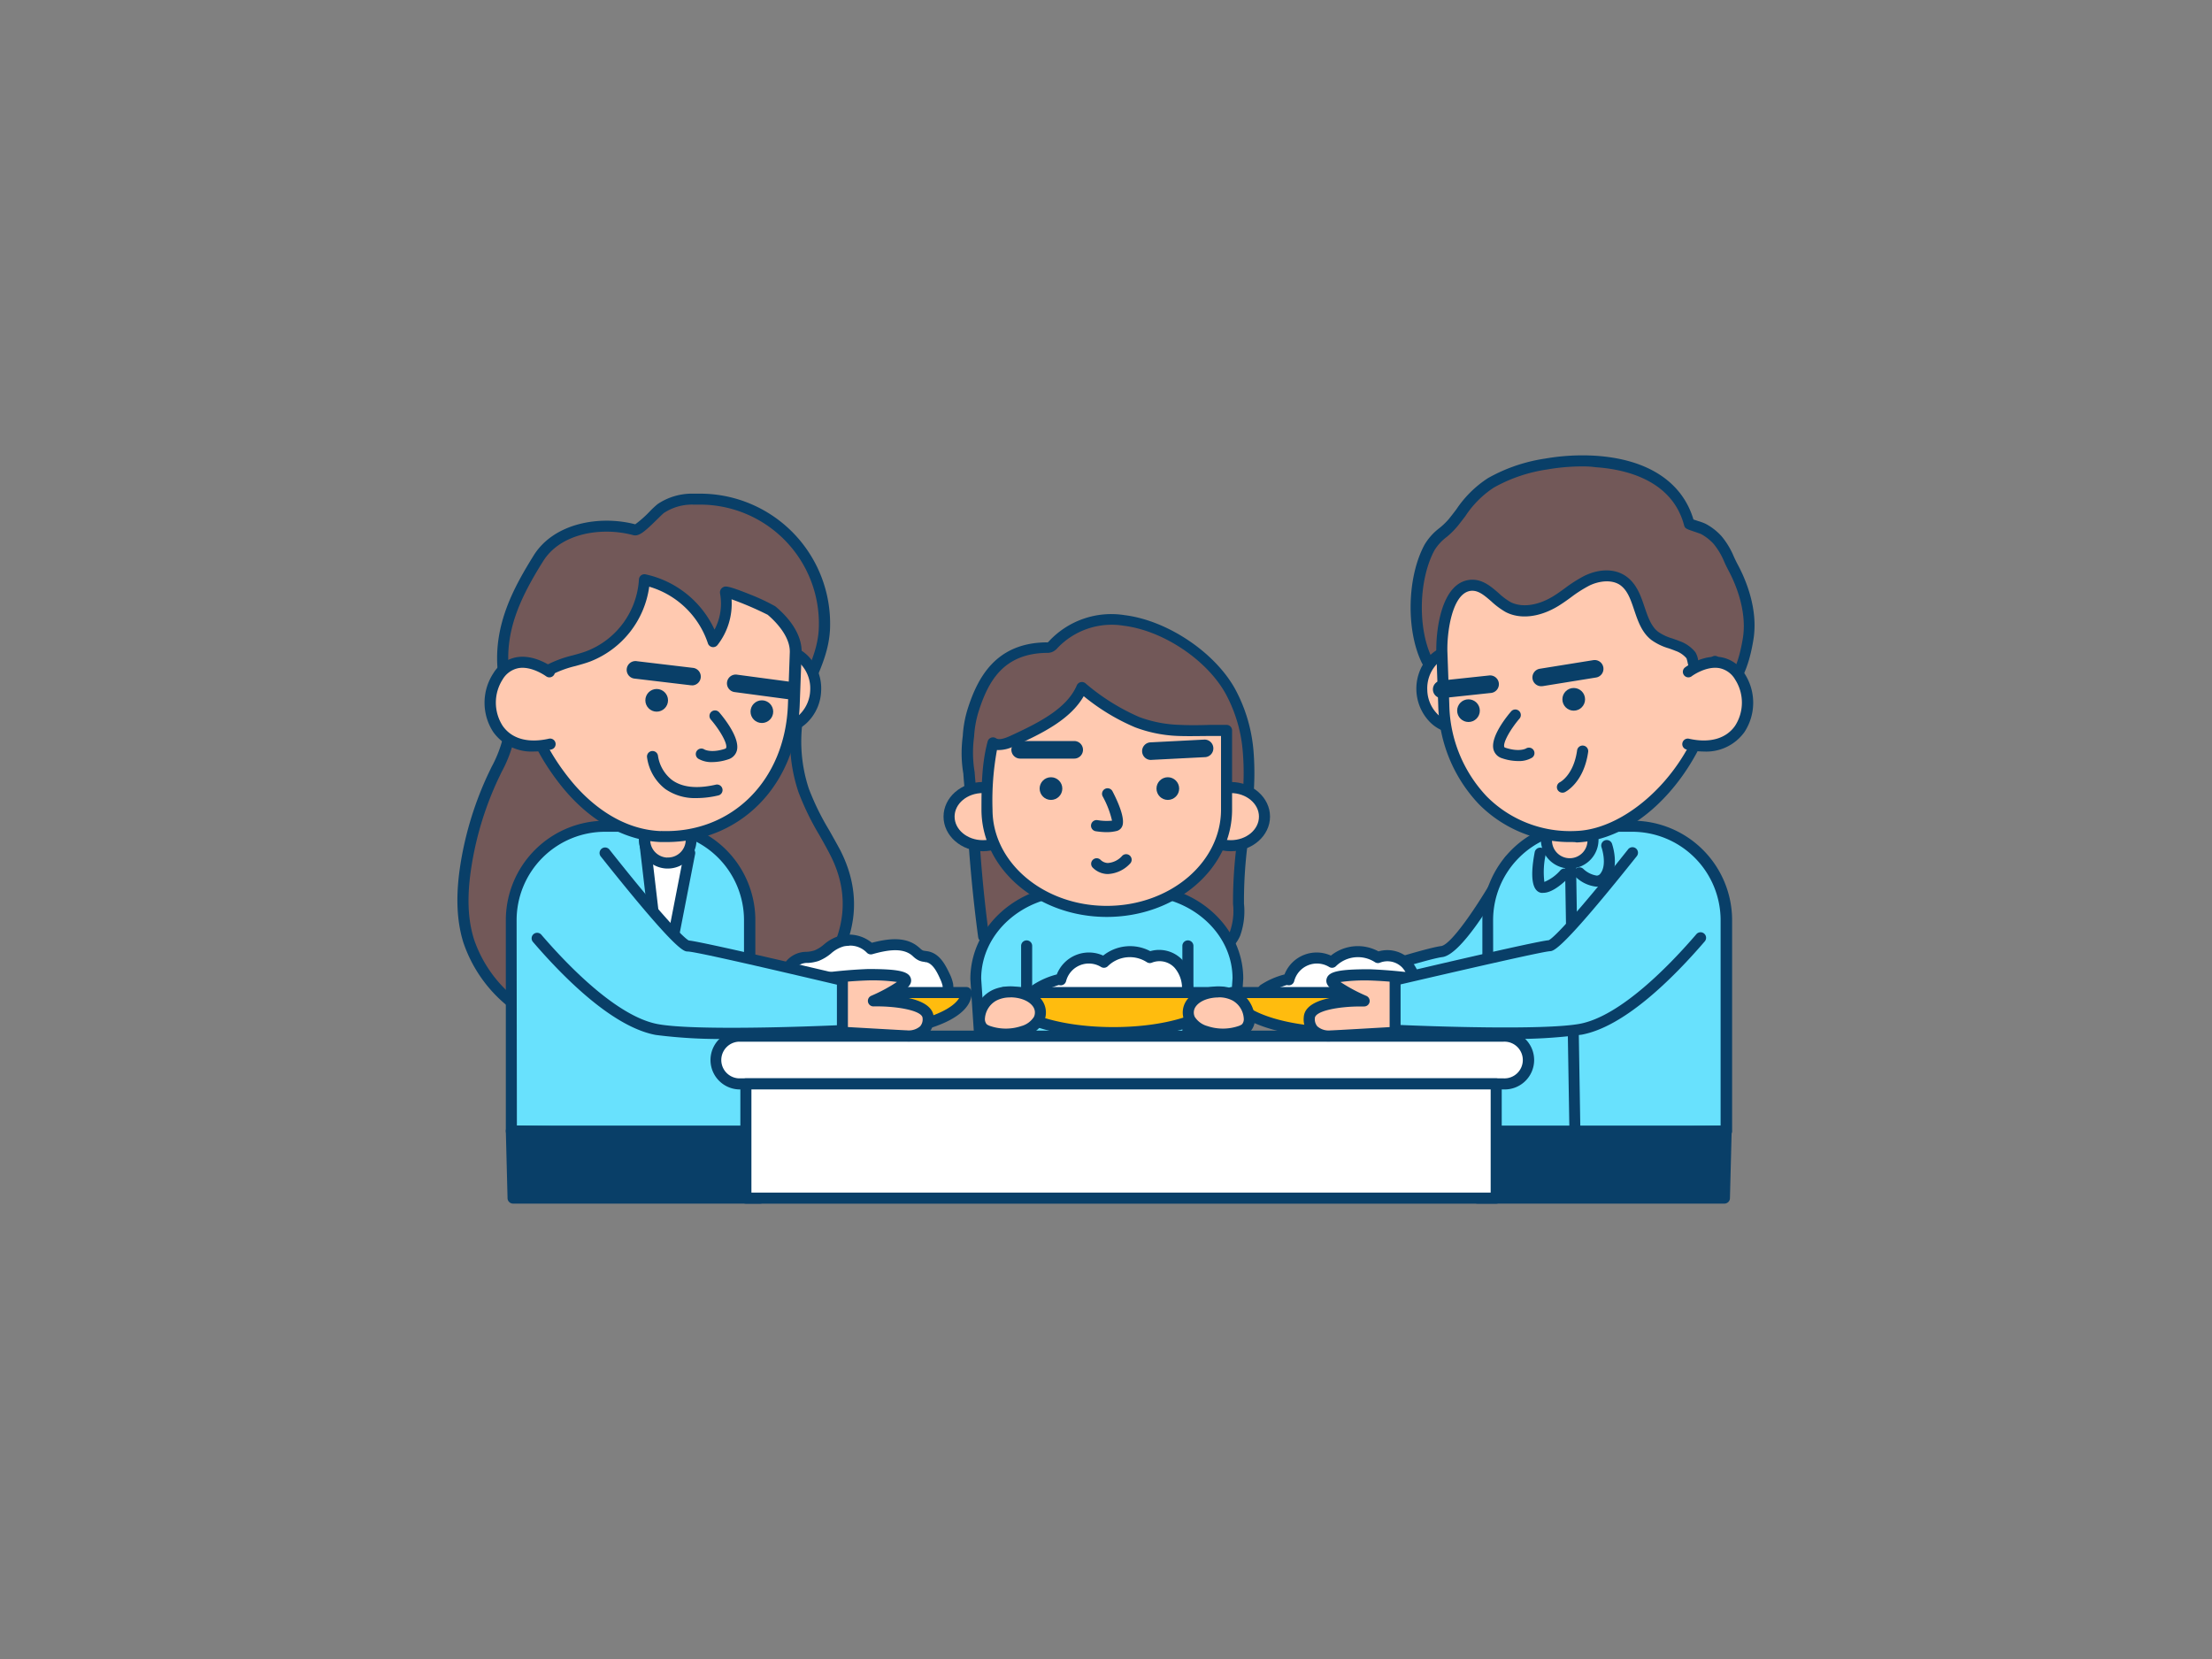 <svg xmlns="http://www.w3.org/2000/svg" viewBox="0 0 400 300"><rect x="0" y="0" width="400" height="300" fill="#808080" stroke="none"/><g id="_415_family_meal_outline" data-name="#415_family_meal_outline"><path d="M126.51,90.25A22.5,22.5,0,0,1,149.1,113.5c-.19,5.79-3.48,9.88-4.7,15.22a28.16,28.16,0,0,0,.92,14.2c1.37,4,3.76,7.47,5.67,11.21,4.24,8.28,2.57,16.24-3.1,23.48-8.73,11.12-24,12.54-37,10.79A38.72,38.72,0,0,1,95,183,24.24,24.24,0,0,1,84.72,170c-1.37-4.42-1.18-9.18-.44-13.76a59.91,59.91,0,0,1,5-16.06A28.74,28.74,0,0,0,92,133.27c.75-4-.65-8.12-1-12.21-.69-7.61,2.47-13.87,6.38-20.11,3.45-5.5,11.38-6.77,17.44-5.13.84.23,3.88-3.27,4.71-3.86a10.1,10.1,0,0,1,5.85-1.69C125.75,90.25,126.13,90.25,126.51,90.25Z" fill="#725858"/><path d="M120.07,190.05a70.74,70.74,0,0,1-9.35-.66,39.49,39.49,0,0,1-16.25-5.57,25.1,25.1,0,0,1-10.71-13.48c-1.22-4-1.37-8.61-.47-14.22a61.19,61.19,0,0,1,5.07-16.33l.53-1.1a22.38,22.38,0,0,0,2.14-5.6,22.32,22.32,0,0,0-.45-7.88c-.23-1.32-.46-2.69-.59-4.06-.75-8.3,3-15.05,6.53-20.73,3.69-5.89,12-7.27,18.35-5.61a19.94,19.94,0,0,0,2.62-2.32,16,16,0,0,1,1.45-1.35,11.12,11.12,0,0,1,6.38-1.87c.4,0,.8,0,1.2,0h0a23.51,23.51,0,0,1,23.58,24.28c-.12,3.63-1.39,6.62-2.62,9.51a35,35,0,0,0-2.1,5.9,27.27,27.27,0,0,0,.88,13.65,46.22,46.22,0,0,0,3.66,7.48c.66,1.17,1.34,2.38,2,3.6,4.21,8.22,3.13,16.48-3.21,24.55C144.22,183.9,135.77,190.05,120.07,190.05ZM109.65,96.14c-4.52,0-9.1,1.61-11.43,5.34C94,108.19,91.36,114.06,92,121c.12,1.29.35,2.62.57,3.9a24.05,24.05,0,0,1,.45,8.59,24.1,24.1,0,0,1-2.31,6.1l-.52,1.08a58.9,58.9,0,0,0-4.9,15.8c-.87,5.38-.74,9.6.4,13.31a23.14,23.14,0,0,0,9.88,12.39A37.57,37.57,0,0,0,111,187.41c11.54,1.55,27.17,1,36.12-10.42,5.81-7.41,6.82-15,3-22.41-.6-1.18-1.28-2.38-1.93-3.53a48.65,48.65,0,0,1-3.8-7.81,29.06,29.06,0,0,1-1-14.74,37.16,37.16,0,0,1,2.22-6.25c1.21-2.84,2.36-5.53,2.46-8.78a21.5,21.5,0,0,0-21.59-22.22h0c-.36,0-.73,0-1.09,0a9.25,9.25,0,0,0-5.32,1.5c-.2.15-.73.67-1.21,1.14-2.24,2.21-3.32,3.16-4.35,2.88A18.73,18.73,0,0,0,109.65,96.14Z" fill="#093f68"/><path d="M273,155.54s-8.63,16.08-12.28,16.53S236,179.48,236,179.48l7.67,6S265.23,187.15,271,184s5.21-16.54,5.21-16.54Z" fill="#68e1fd"/><path d="M255.72,186.93c-6.16,0-11.7-.42-12.15-.45a1.09,1.09,0,0,1-.54-.21l-7.67-6a1,1,0,0,1,.3-1.74c.87-.28,21.24-7,24.94-7.45,1.94-.24,7.49-8.5,11.53-16a1,1,0,0,1,1.85.22l3.18,12,0,.22c0,.57.5,14.08-5.73,17.46C268.5,186.52,261.81,186.93,255.72,186.93ZM244,184.5c6.15.46,22,1.06,26.47-1.34,4.23-2.29,4.82-11.87,4.69-15.51l-2.5-9.44c-2.88,5.12-8.54,14.44-11.84,14.86-2.6.32-15.15,4.29-22.78,6.78Z" fill="#093f68"/><path d="M286,149.45h9.16a17,17,0,0,1,17,17v38.13a0,0,0,0,1,0,0H269.06a0,0,0,0,1,0,0V166.41A17,17,0,0,1,286,149.45Z" fill="#68e1fd"/><path d="M312.14,205.54H269.06a1,1,0,0,1-1-1V166.41a18,18,0,0,1,18-18h9.16a18,18,0,0,1,18,18v38.13A1,1,0,0,1,312.14,205.54Zm-42.08-2h41.08V166.41a16,16,0,0,0-16-16H286a16,16,0,0,0-16,16Z" fill="#093f68"/><path d="M284.9,211.59a1,1,0,0,1-1-1L283,156.07a1,1,0,1,1,2,0l.88,54.54a1,1,0,0,1-1,1Z" fill="#093f68"/><path d="M279.09,161.45a2,2,0,0,1-.43,0c-1.59-.34-2-2.81-1.14-7.34a1,1,0,0,1,2,.37,14.67,14.67,0,0,0-.25,5,7.82,7.82,0,0,0,2.92-2.13,1,1,0,0,1,1.42,0,1,1,0,0,1,0,1.41C283,159.36,280.87,161.45,279.09,161.45Zm.22-1.87h0Z" fill="#093f68"/><path d="M288.55,83.42a38.13,38.13,0,0,0-9,.49,29.13,29.13,0,0,0-10,3.4c-3.14,1.87-4.59,4.41-6.82,7.16-1.37,1.69-3.29,2.59-4.33,4.52-3,5.53-3.22,14.64-.52,20.32.9,1.88,3.05,2.93,4.81,3.93,8.28,4.74,17.07,9.62,26.62,9.53,7.84-.07,15.26-3.54,22-7.58,3.05-1.84,4.19-6.3,4.74-9.73.7-4.32-.67-9-2.71-12.83-.9-1.69-1.52-3.58-2.83-5a9.88,9.88,0,0,0-2.61-2c-.26-.14-2.52-.83-2.54-.92C303.36,86.89,296,83.92,288.55,83.42Z" fill="#725858"/><path d="M289.12,133.77c-10,0-19.33-5.35-26.86-9.66l-.54-.31c-1.75-1-3.73-2.09-4.67-4.06-2.82-5.92-2.58-15.44.54-21.22a10.45,10.45,0,0,1,2.67-3A12.86,12.86,0,0,0,262,93.85c.48-.6.93-1.18,1.36-1.75a19.8,19.8,0,0,1,5.73-5.65,29.93,29.93,0,0,1,10.3-3.52,39.19,39.19,0,0,1,9.21-.51c9.36.63,15.6,4.71,17.63,11.52l.84.28a9.66,9.66,0,0,1,1.34.49,10.56,10.56,0,0,1,2.88,2.23,14.38,14.38,0,0,1,2.25,3.73c.23.5.47,1,.73,1.48,1.43,2.67,3.69,8,2.81,13.47s-2.58,8.85-5.22,10.42c-5.91,3.56-13.82,7.65-22.5,7.73Zm-2.94-49.43a37.65,37.65,0,0,0-6.43.56,27.9,27.9,0,0,0-9.62,3.27A17.8,17.8,0,0,0,265,93.31c-.44.58-.9,1.18-1.39,1.79a14.83,14.83,0,0,1-2,2,8.8,8.8,0,0,0-2.21,2.4c-2.85,5.3-3.07,14-.49,19.42.66,1.4,2.28,2.3,3.84,3.18l.55.32c7.77,4.44,16.58,9.52,26.12,9.39,8.19-.08,15.78-4,21.49-7.44,2.09-1.26,3.48-4.21,4.26-9,.58-3.59-.37-8-2.6-12.2-.27-.51-.52-1-.77-1.58a12.84,12.84,0,0,0-1.92-3.23,8.63,8.63,0,0,0-2.34-1.82l-1-.35c-1.63-.55-1.84-.62-2-1.19-2.21-8.37-10.95-10.18-16-10.51h0C287.73,84.37,287,84.34,286.18,84.34Z" fill="#093f68"/><path d="M283.86,147.64h0a4.21,4.21,0,0,1,4.21,4.21v3.57a.64.64,0,0,1-.64.64h-7.15a.64.64,0,0,1-.64-.64v-3.57a4.21,4.21,0,0,1,4.21-4.21Z" transform="translate(573.42 292.52) rotate(177.77)" fill="#ffc9b0"/><path d="M283.86,157.06a5.23,5.23,0,0,1-5.21-5l-.14-3.57a1.66,1.66,0,0,1,1.57-1.7l7.14-.28a1.64,1.64,0,0,1,1.7,1.57l.14,3.58a5.21,5.21,0,0,1-5,5.4h-.2Zm.16-1h0Zm-3.49-7.28.12,3.2a3.21,3.21,0,1,0,6.41-.25l-.12-3.2Z" fill="#093f68"/><ellipse cx="263.4" cy="124.59" rx="6.31" ry="7.05" transform="matrix(1, -0.04, 0.04, 1, -4.65, 10.36)" fill="#ffc9b0"/><path d="M263.45,132.64a6.93,6.93,0,0,1-5-2.2,8.64,8.64,0,0,1-.44-11.29,6.93,6.93,0,0,1,5.1-2.6c4.05-.15,7.45,3.33,7.62,7.76s-3,8.17-7,8.32Zm-.1-14.09h-.19a5,5,0,0,0-3.64,1.88,6.4,6.4,0,0,0-1.42,4.37h0a6.37,6.37,0,0,0,1.76,4.25,5,5,0,0,0,3.77,1.59c2.93-.12,5.2-2.92,5.07-6.25S266.19,118.55,263.35,118.55Z" fill="#093f68"/><path d="M285.13,151.25c13.83-.54,25.54-18.09,25-31.7,0,.29-3.18,1.39-3.54,1.21s-.5-1.83-.84-2.29a5.7,5.7,0,0,0-2.43-1.72,16.15,16.15,0,0,1-4.13-1.83c-3.09-2.44-2.51-7.89-5.81-10-1.89-1.23-4.43-.88-6.46.11s-3.73,2.53-5.65,3.71c-2.56,1.58-5.9,2.48-8.57,1.07-2.34-1.23-4-4.11-6.69-3.93-4.57.32-5.4,8.83-5.28,12.16l.34,9.51C261.61,141.12,271.29,151.79,285.13,151.25Z" fill="#ffc9b0"/><path d="M284.15,152.27a23.14,23.14,0,0,1-16.75-6.88,26.83,26.83,0,0,1-7.32-17.84l-.34-9.52c-.13-3.54.74-12.8,6.21-13.19,2.11-.14,3.66,1.21,5.05,2.41a11.74,11.74,0,0,0,2.18,1.64c2,1,4.82.65,7.58-1,.73-.44,1.42-.94,2.16-1.47a25,25,0,0,1,3.57-2.28c2.7-1.32,5.48-1.33,7.45,0s2.73,3.49,3.44,5.61c.61,1.79,1.18,3.48,2.44,4.48a8.75,8.75,0,0,0,2.61,1.23c.43.15.86.3,1.28.47a6.38,6.38,0,0,1,2.86,2,3.8,3.8,0,0,1,.5,1.4c0,.12.06.27.09.42a14,14,0,0,0,2.22-.79,1,1,0,0,1,.72-.36h0a1,1,0,0,1,1,1c.54,14-11.58,32.18-26,32.74h0C284.82,152.27,284.48,152.27,284.15,152.27Zm-17.89-45.44h-.17c-3.55.25-4.48,7.74-4.35,11.12l.34,9.51A24.8,24.8,0,0,0,268.83,144a21.24,21.24,0,0,0,16.26,6.26h0c10.74-.42,23.76-14,24.07-29.1-1.05.4-2.42.8-3,.5s-.85-1.15-1-1.93a6.08,6.08,0,0,0-.19-.69,4.56,4.56,0,0,0-2-1.35c-.38-.16-.78-.3-1.18-.44a10.32,10.32,0,0,1-3.19-1.54c-1.73-1.36-2.42-3.42-3.09-5.41s-1.24-3.65-2.65-4.58c-1.61-1-3.88-.6-5.47.18a23.61,23.61,0,0,0-3.29,2.1c-.72.53-1.48,1.07-2.27,1.56-3.37,2.07-6.94,2.49-9.57,1.11a14,14,0,0,1-2.56-1.9C268.5,107.73,267.46,106.83,266.26,106.83Zm42.88,12.76Z" fill="#093f68"/><path d="M305.25,121.48s5.86-4.4,9.31.84.68,14.51-9.38,12.23" fill="#ffc9b0"/><path d="M308.1,135.9a14.66,14.66,0,0,1-3.14-.37,1,1,0,0,1,.44-1.95c3.76.85,6.73,0,8.36-2.34a7.73,7.73,0,0,0,0-8.37,4.24,4.24,0,0,0-2.85-2.05c-2.43-.43-5,1.45-5,1.47a1,1,0,0,1-1.4-.21,1,1,0,0,1,.2-1.39c.13-.1,3.26-2.41,6.55-1.84a6.18,6.18,0,0,1,4.19,2.92,9.68,9.68,0,0,1,0,10.61A8.5,8.5,0,0,1,308.1,135.9Z" fill="#093f68"/><path d="M288.68,160.34a6.37,6.37,0,0,1-3.75-1.77,1,1,0,0,1,1.38-1.45h0a4.52,4.52,0,0,0,2.45,1.22.84.84,0,0,0,.65-.38c1.26-1.62.21-4.69.2-4.72a1,1,0,0,1,1.89-.67c.05.16,1.43,4.12-.51,6.61a2.83,2.83,0,0,1-2.08,1.15Z" fill="#093f68"/><circle cx="284.58" cy="126.46" r="2.05" fill="#093f68"/><circle cx="265.55" cy="128.51" r="2.05" fill="#093f68"/><path d="M278.7,124.09a1.59,1.59,0,0,1-.25-3.16l9.64-1.55a1.59,1.59,0,1,1,.5,3.14L279,124.07Z" fill="#093f68"/><path d="M260.7,126.25a1.59,1.59,0,0,1-.17-3.17l8.81-.94a1.59,1.59,0,0,1,.34,3.16l-8.81.94Z" fill="#093f68"/><path d="M274.5,137.62a9,9,0,0,1-2.84-.49,2.28,2.28,0,0,1-1.58-1.56c-.65-2.35,2.55-6.2,3.2-6.95a1,1,0,0,1,1.51,1.31c-1.54,1.78-3,4.25-2.78,5.11,0,0,0,.12.26.19,2.48.8,3.65.14,3.7.11a1,1,0,0,1,1.36.32,1,1,0,0,1-.28,1.35A4.62,4.62,0,0,1,274.5,137.62Z" fill="#093f68"/><path d="M282.53,143.34a1,1,0,0,1-.45-1.89c.12-.06,2.49-1.35,3.11-5.76a1,1,0,0,1,2,.28c-.78,5.54-4.06,7.2-4.2,7.27A1,1,0,0,1,282.53,143.34Z" fill="#093f68"/><polygon points="312.14 204.54 311.83 216.65 267.17 216.65 269.72 205.46 312.14 204.54" fill="#093f68"/><path d="M311.83,217.65H267.17a1,1,0,0,1-.78-.38,1,1,0,0,1-.19-.84l2.55-11.19a1,1,0,0,1,.95-.78l42.42-.92a1,1,0,0,1,.72.29,1,1,0,0,1,.3.73l-.31,12.11A1,1,0,0,1,311.83,217.65Zm-43.4-2h42.42l.26-10.09-40.58.88Z" fill="#093f68"/><path d="M92.47,149.45h43.07a0,0,0,0,1,0,0v38.13a17,17,0,0,1-17,17h-9.16a17,17,0,0,1-17-17V149.45a0,0,0,0,1,0,0Z" transform="translate(228.01 353.99) rotate(-180)" fill="#68e1fd"/><path d="M135.54,205.54H92.47a1,1,0,0,1-1-1V166.41a18,18,0,0,1,18-18h9.17a18,18,0,0,1,17.95,18v38.13A1,1,0,0,1,135.54,205.54Zm-42.07-2h41.07V166.41a16,16,0,0,0-15.95-16h-9.17a16,16,0,0,0-16,16Z" fill="#093f68"/><polygon points="116.55 151.68 119.8 179.49 124.73 154.25 116.55 151.68" fill="#fff"/><path d="M119.8,180.48h0a1,1,0,0,1-1-.88l-3.26-27.8a1,1,0,0,1,1.29-1.07l8.18,2.56a1,1,0,0,1,.69,1.15l-4.92,25.24A1,1,0,0,1,119.8,180.48Zm-2.08-27.38,2.33,19.9,3.52-18.07Z" fill="#093f68"/><path d="M117.18,147.64h7.15a.64.64,0,0,1,.64.64v3.57a4.21,4.21,0,0,1-4.21,4.21h0a4.21,4.21,0,0,1-4.21-4.21v-3.57a.64.64,0,0,1,.64-.64Z" transform="translate(6.01 -4.59) rotate(2.23)" fill="#ffc9b0"/><path d="M120.75,157.06h-.2a5.21,5.21,0,0,1-5-5.41l.13-3.57a1.63,1.63,0,0,1,1.7-1.57l7.14.28a1.64,1.64,0,0,1,1.57,1.7l-.14,3.57a5.2,5.2,0,0,1-5.2,5Zm-.13-2A3.21,3.21,0,0,0,124,152l.12-3.2-6.41-.25-.13,3.2a3.21,3.21,0,0,0,3.08,3.33Z" fill="#093f68"/><ellipse cx="141.21" cy="124.59" rx="7.05" ry="6.31" transform="matrix(0.04, -1, 1, 0.04, 11.21, 260.84)" fill="#ffc9b0"/><path d="M141.16,132.64h-.27c-4-.15-7.16-3.89-7-8.32s3.59-7.9,7.61-7.76a7,7,0,0,1,5.11,2.6,8.44,8.44,0,0,1,1.88,5.73h0a8.42,8.42,0,0,1-2.32,5.56A6.93,6.93,0,0,1,141.16,132.64Zm.1-14.09c-2.84,0-5.23,2.58-5.36,5.84s2.15,6.13,5.07,6.25a5,5,0,0,0,3.78-1.59,6.42,6.42,0,0,0,1.76-4.25h0a6.4,6.4,0,0,0-1.42-4.37,5,5,0,0,0-3.65-1.88Z" fill="#093f68"/><path d="M119.48,151.25c-6.81-.26-12.75-4.32-17-9.45-4.06-5-11.42-16.38-2.68-20.94,2.07-1.07,4.44-1.4,6.63-2.21a15.89,15.89,0,0,0,10.07-13.84A17,17,0,0,1,129,116a11.12,11.12,0,0,0,2.16-8.92c-.1-.5,7.63,2.72,8.34,3.3,2.22,1.85,4.47,4.64,4.38,7.62l-.35,9.51C143,141.12,133.31,151.79,119.48,151.25Z" fill="#ffc9b0"/><path d="M120.48,152.27c-.34,0-.69,0-1,0h0c-6.42-.25-12.71-3.73-17.7-9.81-1.93-2.35-8.12-10.52-6.82-16.88A8,8,0,0,1,99.36,120a21.07,21.07,0,0,1,4.2-1.49c.89-.24,1.73-.47,2.55-.78a14.86,14.86,0,0,0,9.43-12.94,1,1,0,0,1,.38-.74,1,1,0,0,1,.82-.19,17.92,17.92,0,0,1,12.47,10,10.09,10.09,0,0,0,1-6.54,1.07,1.07,0,0,1,.49-1.1c.43-.25.72-.42,5,1.3a36,36,0,0,1,4.51,2.13c1.83,1.52,4.87,4.62,4.75,8.42l-.35,9.51C144,142,133.92,152.27,120.48,152.27Zm-1-2c12.79.5,22.47-9.08,23-22.78l.34-9.51c.1-3-2.78-5.78-4-6.81a58.9,58.9,0,0,0-6.53-2.8,12.14,12.14,0,0,1-2.54,8.27,1,1,0,0,1-1.74-.31,15.89,15.89,0,0,0-10.61-10.24,17,17,0,0,1-10.62,13.51c-.9.34-1.83.59-2.72.84a19.13,19.13,0,0,0-3.8,1.33A6,6,0,0,0,96.88,126c-.9,4.37,2.72,10.72,6.41,15.21,2.67,3.26,8.34,8.78,16.23,9.08Z" fill="#093f68"/><path d="M99.36,121.48s-5.86-4.4-9.31.84-.68,14.51,9.38,12.23" fill="#ffc9b0"/><path d="M96.51,135.9a8.5,8.5,0,0,1-7.31-3.52,9.7,9.7,0,0,1,0-10.61,6.22,6.22,0,0,1,4.2-2.92c3.28-.57,6.42,1.74,6.55,1.84a1,1,0,1,1-1.2,1.6s-2.6-1.9-5-1.47a4.28,4.28,0,0,0-2.86,2.05,7.77,7.77,0,0,0,0,8.37c1.63,2.36,4.6,3.19,8.37,2.34a1,1,0,0,1,1.19.75,1,1,0,0,1-.75,1.2A14.73,14.73,0,0,1,96.51,135.9Z" fill="#093f68"/><circle cx="118.75" cy="126.64" r="2.05" fill="#093f68"/><circle cx="137.77" cy="128.69" r="2.05" fill="#093f68"/><path d="M125.15,123.93H125l-10.17-1.21a1.59,1.59,0,1,1,.38-3.15l10.17,1.21a1.59,1.59,0,0,1-.19,3.16Z" fill="#093f68"/><path d="M142.63,126.43h-.21l-9.64-1.29a1.59,1.59,0,0,1,.42-3.15l9.64,1.29a1.59,1.59,0,0,1-.21,3.16Z" fill="#093f68"/><path d="M128.83,137.81a4.7,4.7,0,0,1-2.56-.61,1,1,0,1,1,1.11-1.67s1.2.69,3.68-.11c.22-.08.24-.15.26-.2.23-.86-1.25-3.33-2.78-5.1a1,1,0,0,1,.1-1.41,1,1,0,0,1,1.41.1c.65.75,3.85,4.6,3.19,6.95a2.3,2.3,0,0,1-1.57,1.56A9.33,9.33,0,0,1,128.83,137.81Z" fill="#093f68"/><path d="M125.93,144.32a9.37,9.37,0,0,1-5.62-1.64A8.71,8.71,0,0,1,117,136.9a1,1,0,0,1,.91-1.09,1,1,0,0,1,1.08.9h0a6.8,6.8,0,0,0,2.56,4.36c1.84,1.32,4.48,1.6,7.86.83a1,1,0,1,1,.44,1.95A17.21,17.21,0,0,1,125.93,144.32Z" fill="#093f68"/><polygon points="92.47 204.54 92.78 216.65 137.43 216.65 134.88 205.46 92.47 204.54" fill="#093f68"/><path d="M137.43,217.65H92.78a1,1,0,0,1-1-1l-.31-12.11a1,1,0,0,1,.29-.73,1.05,1.05,0,0,1,.73-.29l42.41.92a1,1,0,0,1,1,.78l2.55,11.19a1,1,0,0,1-.19.84A1,1,0,0,1,137.43,217.65Zm-43.68-2h42.43l-2.1-9.21-40.58-.88Z" fill="#093f68"/><path d="M225.69,136.06A27.61,27.61,0,0,0,222.45,125c-5.28-9.5-22.4-18.68-32-8.44a1.74,1.74,0,0,1-.7.53,1.85,1.85,0,0,1-.58.06c-8.17.11-11.33,5.28-13.28,11.41a20.73,20.73,0,0,0-.82,4.64,23.44,23.44,0,0,0-.2,2.91,22.9,22.9,0,0,0,.3,3.73c.21,2.87.55,5.71.68,8.22q.56,10.62,2,21.2c.12.86,10.1,2.15,11.28,2.33a103.84,103.84,0,0,0,12.46,1.06,103.09,103.09,0,0,0,12.05-.4c3.81-.36,8,.51,9.73-3.38.84-1.93.65-4.07.6-6.14-.14-6.1,1.1-12.16,1.65-18.24A48.11,48.11,0,0,0,225.69,136.06Z" fill="#725858"/><path d="M204.11,173.65c-.86,0-1.71,0-2.56,0A103.62,103.62,0,0,1,189,172.55l-.59-.09c-11.33-1.57-11.41-2.18-11.54-3.1-.94-7-1.6-14.18-2-21.27-.07-1.43-.21-3-.36-4.58-.11-1.19-.23-2.4-.31-3.63a22.32,22.32,0,0,1-.31-3.8,24.55,24.55,0,0,1,.21-3,20.53,20.53,0,0,1,.86-4.81c1.77-5.58,5-12,14.22-12.11a1.07,1.07,0,0,0,.29,0,1.71,1.71,0,0,0,.25-.24,15.39,15.39,0,0,1,13.66-4.68c7.68.95,16.25,6.67,19.94,13.3A28.41,28.41,0,0,1,226.69,136h0a49.65,49.65,0,0,1-.09,8.58c-.19,2-.45,4.09-.71,6.08a81,81,0,0,0-.94,12l0,.75a13.08,13.08,0,0,1-.7,5.82c-1.61,3.68-5.15,3.78-8.27,3.86-.76,0-1.54,0-2.29.11C210.54,173.51,207.32,173.65,204.11,173.65Zm-25.34-5c.67.27,2.85.83,9.89,1.8l.6.09a102.77,102.77,0,0,0,24.27.65c.81-.08,1.62-.1,2.41-.12,3.35-.09,5.45-.27,6.49-2.66a11.34,11.34,0,0,0,.54-4.95l0-.77a82.71,82.71,0,0,1,1-12.34c.25-2,.51-4,.69-6a45.6,45.6,0,0,0,.09-8.22,26.34,26.34,0,0,0-3.12-10.69c-3.4-6.13-11.33-11.42-18.44-12.29a13.5,13.5,0,0,0-11.93,4,2.57,2.57,0,0,1-1.13.8,2.64,2.64,0,0,1-.83.11c-7.92.1-10.63,5.21-12.37,10.71a18.73,18.73,0,0,0-.78,4.41,22.17,22.17,0,0,0-.2,2.84,21.4,21.4,0,0,0,.29,3.57c.1,1.3.21,2.5.32,3.68.15,1.64.29,3.18.37,4.65C177.23,154.88,177.87,161.84,178.77,168.68Z" fill="#093f68"/><path d="M221.81,207.09H178.47l-2-30.1c0-8.84,8-16,17.83-16H206c9.84,0,17.82,7.17,17.82,16Z" fill="#68e1fd"/><path d="M221.81,208.09H178.47a1,1,0,0,1-1-.93l-2-30.1c0-9.45,8.44-17.08,18.82-17.08H206c10.38,0,18.82,7.63,18.82,17l-2,30.17A1,1,0,0,1,221.81,208.09Zm-42.4-2h41.47l2-29.17c0-8.2-7.55-14.94-16.82-14.94H194.26c-9.28,0-16.83,6.74-16.83,15Z" fill="#093f68"/><ellipse cx="222.56" cy="147.67" rx="6.1" ry="5.26" fill="#ffc9b0"/><path d="M222.56,153.93c-3.92,0-7.11-2.81-7.11-6.26s3.19-6.26,7.11-6.26,7.1,2.81,7.1,6.26S226.47,153.93,222.56,153.93Zm0-10.52c-2.82,0-5.11,1.91-5.11,4.26s2.29,4.26,5.11,4.26,5.1-1.91,5.1-4.26S225.37,143.41,222.56,143.41Z" fill="#093f68"/><ellipse cx="177.73" cy="147.67" rx="6.1" ry="5.26" fill="#ffc9b0"/><path d="M177.73,153.93c-3.92,0-7.11-2.81-7.11-6.26s3.19-6.26,7.11-6.26,7.1,2.81,7.1,6.26S181.64,153.93,177.73,153.93Zm0-10.52c-2.82,0-5.11,1.91-5.11,4.26s2.29,4.26,5.11,4.26,5.1-1.91,5.1-4.26S180.54,143.41,177.73,143.41Z" fill="#093f68"/><path d="M213.31,132.08a23.49,23.49,0,0,1-7.67-1.5,39,39,0,0,1-10-6.25c-2,4.63-7.49,7.35-12.59,9.68-1.09.5-2.51,1-3.48.33-1.06,3.86-1.09,8.11-1.09,12.06,0,10.17,9.7,18.41,21.66,18.41s21.66-8.24,21.66-18.41V132.09C219,132.08,216.12,132.22,213.31,132.08Z" fill="#ffc9b0"/><path d="M200.14,165.81c-12.49,0-22.66-8.71-22.66-19.41,0-3.66,0-8.21,1.12-12.33a1,1,0,0,1,1.53-.56c.43.29,1.27.15,2.5-.41,5.35-2.45,10.3-5,12.09-9.16a1,1,0,0,1,.68-.58,1,1,0,0,1,.87.19,38.69,38.69,0,0,0,9.74,6.11,22.75,22.75,0,0,0,7.36,1.42c1.81.09,3.69.06,5.51,0l2.92,0a1,1,0,0,1,1,1V146.4C222.8,157.1,212.64,165.81,200.14,165.81Zm-19.86-30.18a50.56,50.56,0,0,0-.8,10.77c0,9.6,9.27,17.41,20.66,17.41S220.8,156,220.8,146.4V133.09l-1.89,0c-1.85,0-3.77.06-5.65,0h0a24.42,24.42,0,0,1-8-1.57,37.92,37.92,0,0,1-9.29-5.63c-2.37,4.13-7.27,6.64-12.52,9A6.24,6.24,0,0,1,180.28,135.63Z" fill="#093f68"/><path d="M185.65,191.93a1,1,0,0,1-1-1V171.05a1,1,0,0,1,2,0v19.88A1,1,0,0,1,185.65,191.93Z" fill="#093f68"/><path d="M214.81,191.93a1,1,0,0,1-1-1V171.05a1,1,0,0,1,2,0v19.88A1,1,0,0,1,214.81,191.93Z" fill="#093f68"/><circle cx="190.05" cy="142.6" r="2.05" fill="#093f68"/><circle cx="211.18" cy="142.6" r="2.05" fill="#093f68"/><path d="M200.19,150.48a13.14,13.14,0,0,1-2.06-.17,1,1,0,0,1,.35-2,9.83,9.83,0,0,0,2.61.09,16.9,16.9,0,0,0-1.68-4.37,1,1,0,1,1,1.77-.93c.92,1.77,2.37,4.94,1.74,6.34a1.46,1.46,0,0,1-1,.83A7.38,7.38,0,0,1,200.19,150.48Z" fill="#093f68"/><path d="M194.24,137.18h0l-9.76,0a1.6,1.6,0,0,1-1.59-1.6,1.59,1.59,0,0,1,1.59-1.58h0l9.77,0a1.59,1.59,0,1,1,0,3.18Z" fill="#093f68"/><path d="M208.16,137.42a1.59,1.59,0,0,1-.08-3.18l9.75-.5a1.59,1.59,0,0,1,.17,3.17l-9.76.5Z" fill="#093f68"/><path d="M200.39,158.05h-.21a3.88,3.88,0,0,1-2.64-1.22,1,1,0,0,1,1.51-1.31,2,2,0,0,0,1.27.54,3.82,3.82,0,0,0,2.63-1.32,1,1,0,1,1,1.38,1.45A5.85,5.85,0,0,1,200.39,158.05Z" fill="#093f68"/><rect x="129.26" y="187.32" width="146.93" height="8.63" rx="4.32" fill="#fff"/><path d="M271.87,197H133.57a5.32,5.32,0,0,1,0-10.63h138.3a5.32,5.32,0,1,1,0,10.63Zm-138.3-8.63a3.32,3.32,0,0,0,0,6.63h138.3a3.32,3.32,0,1,0,0-6.63Z" fill="#093f68"/><rect x="134.88" y="195.95" width="135.68" height="20.71" fill="#fff"/><path d="M270.56,217.66H134.88a1,1,0,0,1-1-1V196a1,1,0,0,1,1-1H270.56a1,1,0,0,1,1,1v20.71A1,1,0,0,1,270.56,217.66Zm-134.68-2H269.56V197H135.88Z" fill="#093f68"/><path d="M233,177.18a5.24,5.24,0,0,1,7.82-3.17,6.67,6.67,0,0,1,8.33-.86,4.68,4.68,0,0,1,5.19,1.16,6.66,6.66,0,0,1,1.6,5.27,4.32,4.32,0,0,1-.76,2.16c-.9,1.17-2.53,1.45-4,1.6a123.48,123.48,0,0,1-18.25.27,8.26,8.26,0,0,1-3.56-.73c-1.79-1-2.06-2.63-.76-4C229,178.4,233.14,176.68,233,177.18Z" fill="#fff"/><path d="M240.93,184.82c-2.5,0-5.15-.07-8-.22a8.84,8.84,0,0,1-4-.85,3.72,3.72,0,0,1-2.05-2.59,3.59,3.59,0,0,1,1-3,14.41,14.41,0,0,1,4.4-1.95,6.24,6.24,0,0,1,8.39-3.41,7.79,7.79,0,0,1,8.6-.76,5.79,5.79,0,0,1,5.81,1.58,7.65,7.65,0,0,1,1.86,6.07,5.09,5.09,0,0,1-1,2.66c-1.1,1.44-2.9,1.8-4.69,2A100.47,100.47,0,0,1,240.93,184.82Zm-8.24-6.69a17.72,17.72,0,0,0-3.39,1.43,1.69,1.69,0,0,0-.48,1.27,1.84,1.84,0,0,0,1,1.17,7.45,7.45,0,0,0,3.14.61,119.73,119.73,0,0,0,18.1-.27c1.34-.14,2.67-.38,3.31-1.21a3.28,3.28,0,0,0,.55-1.66,5.62,5.62,0,0,0-1.32-4.47,3.71,3.71,0,0,0-4-.94,1,1,0,0,1-1-.09,5.66,5.66,0,0,0-7,.73,1,1,0,0,1-1.24.16,4.25,4.25,0,0,0-6.33,2.57h0a1,1,0,0,1-1.22.72Z" fill="#093f68"/><path d="M262.39,179.48c0,4-8.87,7.25-19.81,7.25s-19.82-3.24-19.82-7.25Z" fill="#ffbc0e"/><path d="M242.58,187.73c-10.09,0-20.82-2.89-20.82-8.25a1,1,0,0,1,1-1h39.63a1,1,0,0,1,1,1C263.39,184.84,252.67,187.73,242.58,187.73Zm-18.53-7.25c1.49,2.65,8.68,5.25,18.53,5.25s17-2.6,18.52-5.25Z" fill="#093f68"/><path d="M191.78,177.18A5.24,5.24,0,0,1,199.6,174a6.67,6.67,0,0,1,8.33-.86,4.68,4.68,0,0,1,5.19,1.16,6.66,6.66,0,0,1,1.6,5.27,4.32,4.32,0,0,1-.76,2.16c-.9,1.17-2.53,1.45-4,1.6a123.48,123.48,0,0,1-18.25.27,8.26,8.26,0,0,1-3.56-.73c-1.79-1-2.06-2.63-.76-4C187.79,178.4,191.91,176.68,191.78,177.18Z" fill="#fff"/><path d="M199.7,184.82c-2.49,0-5.16-.07-8-.22a8.84,8.84,0,0,1-4-.85,3.72,3.72,0,0,1-2-2.59,3.59,3.59,0,0,1,1-3,14.41,14.41,0,0,1,4.4-1.95,6.24,6.24,0,0,1,8.39-3.41A7.79,7.79,0,0,1,208,172a5.79,5.79,0,0,1,5.81,1.58,7.66,7.66,0,0,1,1.86,6.07,5.09,5.09,0,0,1-1,2.66c-1.1,1.43-2.9,1.8-4.68,2A100.81,100.81,0,0,1,199.7,184.82Zm-8.24-6.69a17.72,17.72,0,0,0-3.39,1.43,1.69,1.69,0,0,0-.48,1.27,1.84,1.84,0,0,0,1,1.17,7.45,7.45,0,0,0,3.14.61,119.73,119.73,0,0,0,18.1-.27c1.34-.14,2.67-.38,3.31-1.21a3.27,3.27,0,0,0,.55-1.65A5.63,5.63,0,0,0,212.4,175a3.71,3.71,0,0,0-4.05-.94,1,1,0,0,1-1-.09,5.66,5.66,0,0,0-7,.73,1,1,0,0,1-1.24.16,4.25,4.25,0,0,0-6.33,2.57h0a1,1,0,0,1-1.22.72Z" fill="#093f68"/><path d="M221.16,179.48c0,4-8.87,7.25-19.81,7.25s-19.82-3.24-19.82-7.25Z" fill="#ffbc0e"/><path d="M201.34,187.73c-10.08,0-20.81-2.89-20.81-8.25a1,1,0,0,1,1-1h39.63a1,1,0,0,1,1,1C222.16,184.84,211.43,187.73,201.34,187.73Zm-18.52-7.25c1.49,2.65,8.68,5.25,18.52,5.25s17-2.6,18.53-5.25Z" fill="#093f68"/><path d="M166.51,172.8a4.07,4.07,0,0,1-1-.76c-2.16-1.82-5.38-1.17-8.1-.43a5.42,5.42,0,0,0-5.06-1.46c-2,.4-3,2.1-4.71,2.69s-3-.09-4.51,1.47a6.61,6.61,0,0,0-1.59,5.27,4.22,4.22,0,0,0,.75,2.16c.9,1.17,2.53,1.45,4,1.6a110.65,110.65,0,0,0,13.87.43c3.36-.08,7.38.62,9.94-2a4.34,4.34,0,0,0,1.31-3.67,6.85,6.85,0,0,0-.53-1.52c-.68-1.51-1.57-3.19-3.18-3.54A6.6,6.6,0,0,1,166.51,172.8Z" fill="#fff"/><path d="M156.59,184.82a101.55,101.55,0,0,1-10.4-.49c-1.78-.18-3.58-.54-4.69-2a5.09,5.09,0,0,1-1-2.66,7.7,7.7,0,0,1,1.86-6.07,4.77,4.77,0,0,1,3.47-1.48,5.51,5.51,0,0,0,1.44-.25,6.26,6.26,0,0,0,1.73-1.08,7.54,7.54,0,0,1,3.12-1.64,6.58,6.58,0,0,1,5.54,1.33c3.07-.79,6.16-1.16,8.45.78l.26.22a2,2,0,0,0,.49.38h0a2,2,0,0,0,.5.1l.51.08c2,.43,3,2.23,3.88,4.11a7.05,7.05,0,0,1,.6,1.75,5.28,5.28,0,0,1-1.58,4.55c-2.37,2.43-5.72,2.36-8.7,2.31-.65,0-1.3,0-1.93,0C159,184.8,157.75,184.82,156.59,184.82Zm-3-13.79a5,5,0,0,0-1,.1,5.78,5.78,0,0,0-2.29,1.27,8.09,8.09,0,0,1-2.3,1.38,7.4,7.4,0,0,1-1.92.35,2.86,2.86,0,0,0-2.19.87,5.65,5.65,0,0,0-1.32,4.47,3.28,3.28,0,0,0,.55,1.66c.65.83,2,1.07,3.31,1.21a108.21,108.21,0,0,0,13.74.43c.66,0,1.33,0,2,0,2.69.05,5.47.1,7.23-1.71a3.36,3.36,0,0,0,1.05-2.8A6.44,6.44,0,0,0,170,177c-.62-1.4-1.36-2.73-2.47-3-.11,0-.23,0-.34-.06a3.31,3.31,0,0,1-1-.24,3.8,3.8,0,0,1-1.05-.73l-.21-.19c-1.72-1.45-4.47-1-7.19-.23a1,1,0,0,1-1-.29A4.19,4.19,0,0,0,153.56,171Z" fill="#093f68"/><path d="M135.1,179.48c0,4,8.87,7.25,19.81,7.25s19.81-3.24,19.81-7.25Z" fill="#ffbc0e"/><path d="M154.91,187.73c-10.09,0-20.81-2.89-20.81-8.25a1,1,0,0,1,1-1h39.62a1,1,0,0,1,1,1C175.72,184.84,165,187.73,154.91,187.73Zm-18.53-7.25c1.49,2.65,8.68,5.25,18.53,5.25s17-2.6,18.53-5.25Z" fill="#093f68"/><path d="M257.7,177.27a88.75,88.75,0,0,0-10.07-1c-3.67,0-8.65.16-6.08,1.92a30.5,30.5,0,0,0,5.13,2.78s-9.75-.23-9.91,3,3.19,3.28,3.83,3.28,17.1-1,17.1-1Z" fill="#ffc9b0"/><path d="M240.6,188.32a5.06,5.06,0,0,1-3.84-1.35,3.86,3.86,0,0,1-1-3c.12-2.6,3.85-3.53,7-3.84-.57-.33-1.17-.71-1.77-1.12-.94-.64-1.31-1.34-1.08-2.07.39-1.27,2.27-1.67,7.73-1.67a89,89,0,0,1,10.23,1,1,1,0,0,1,.84,1v9.09a1,1,0,0,1-.94,1C256.07,187.45,241.25,188.32,240.6,188.32ZM246,182c-4,0-8.16.81-8.23,2.1a2,2,0,0,0,.45,1.5,3.14,3.14,0,0,0,2.39.73c.5,0,9.57-.53,16.1-.91v-7.28a79.65,79.65,0,0,0-9.07-.84,32.35,32.35,0,0,0-5.24.28,29.82,29.82,0,0,0,4.66,2.5,1,1,0,0,1,.6,1.13,1,1,0,0,1-1,.79Z" fill="#093f68"/><path d="M146.9,177.27a89,89,0,0,1,10.07-1c3.68,0,8.66.16,6.09,1.92a30.5,30.5,0,0,1-5.13,2.78s9.75-.23,9.91,3-3.19,3.28-3.83,3.28-17.11-1-17.11-1Z" fill="#ffc9b0"/><path d="M164,188.32c-.65,0-15.48-.87-17.17-1a1,1,0,0,1-.94-1v-9.09a1,1,0,0,1,.85-1,88.77,88.77,0,0,1,10.22-1c5.47,0,7.35.4,7.74,1.67.22.73-.14,1.43-1.09,2.07-.6.41-1.2.79-1.77,1.12,3.13.32,6.86,1.24,7,3.84a3.86,3.86,0,0,1-1,3A5.08,5.08,0,0,1,164,188.32Zm-16.11-2.91c6.54.38,15.61.9,16.11.91a3.18,3.18,0,0,0,2.39-.73,1.91,1.91,0,0,0,.44-1.5c-.06-1.36-4.73-2.19-8.88-2.1a1,1,0,0,1-.4-1.92,29.49,29.49,0,0,0,4.65-2.5,32.35,32.35,0,0,0-5.24-.28,80.09,80.09,0,0,0-9.07.84Z" fill="#093f68"/><path d="M109.45,154.25c4.49,5.65,13.46,16.69,15,16.78,2,.11,27.93,6.24,27.93,6.24v9.09s-25.92,1.24-33.57-.19-16.39-10.39-21.66-16.51" fill="#68e1fd"/><path d="M132.36,187.86a91.74,91.74,0,0,1-13.78-.71c-7.61-1.41-16.29-9.94-22.22-16.84A1,1,0,0,1,97.87,169c4.69,5.46,13.66,14.81,21.08,16.19,6.63,1.23,27.65.42,32.39.21v-7.34c-10.39-2.45-25.61-6-27-6-.69,0-2.13-.12-15.68-17.16a1,1,0,1,1,1.56-1.25c9,11.38,13.36,15.94,14.34,16.42,2.62.26,25.38,5.63,28,6.25a1,1,0,0,1,.77,1v9.09a1,1,0,0,1-1,1C151.72,187.39,141.68,187.86,132.36,187.86Zm-7.75-17.81Z" fill="#093f68"/><path d="M295.16,154.25c-4.5,5.65-13.47,16.69-15,16.78-2,.11-27.93,6.24-27.93,6.24v9.09s25.92,1.24,33.57-.19,16.39-10.39,21.65-16.51" fill="#68e1fd"/><path d="M272.24,187.86c-9.31,0-19.35-.47-20-.5a1,1,0,0,1-.95-1v-9.09a1,1,0,0,1,.77-1c2.62-.62,25.38-6,28-6.25,1-.48,5.28-5,14.34-16.42a1,1,0,1,1,1.56,1.25c-13.55,17-15,17.12-15.69,17.16-1.37.07-16.6,3.58-27,6v7.34c4.74.21,25.76,1,32.39-.21,7.41-1.38,16.39-10.73,21.08-16.19a1,1,0,1,1,1.51,1.31c-5.94,6.9-14.61,15.43-22.23,16.84A91.66,91.66,0,0,1,272.24,187.86ZM280,170.05Z" fill="#093f68"/><path d="M179.67,180.05a5,5,0,0,0-2.56,4,2.33,2.33,0,0,0,.66,1.87,2.77,2.77,0,0,0,1,.52,9.81,9.81,0,0,0,6.22,0,4.75,4.75,0,0,0,2.88-2.19,2.85,2.85,0,0,0-.2-2.77C186.19,179.26,182,178.76,179.67,180.05Z" fill="#ffc9b0"/><path d="M181.9,188a10.74,10.74,0,0,1-3.44-.56,3.64,3.64,0,0,1-1.35-.72,3.24,3.24,0,0,1-1-2.66,6,6,0,0,1,3.06-4.87c2.68-1.5,7.51-1,9.34,1.8a3.86,3.86,0,0,1,.26,3.75,5.75,5.75,0,0,1-3.46,2.71A10.65,10.65,0,0,1,181.9,188Zm.8-7.63a5.28,5.28,0,0,0-2.53.57h0a4,4,0,0,0-2.06,3.2,1.44,1.44,0,0,0,.32,1.08,2.21,2.21,0,0,0,.67.33,8.8,8.8,0,0,0,5.58,0,3.92,3.92,0,0,0,2.29-1.67,1.87,1.87,0,0,0-.12-1.79C186.09,180.92,184.35,180.35,182.7,180.35Zm-3-.3h0Z" fill="#093f68"/><path d="M223.35,180.05a5,5,0,0,1,2.56,4,2.29,2.29,0,0,1-.65,1.87,2.85,2.85,0,0,1-1,.52,9.81,9.81,0,0,1-6.22,0,4.75,4.75,0,0,1-2.88-2.19,2.85,2.85,0,0,1,.2-2.77C216.83,179.26,221.07,178.76,223.35,180.05Z" fill="#ffc9b0"/><path d="M221.13,188a10.61,10.61,0,0,1-3.42-.55,5.73,5.73,0,0,1-3.46-2.71,3.83,3.83,0,0,1,.26-3.75c1.82-2.77,6.66-3.3,9.33-1.8h0a6,6,0,0,1,3.07,4.87,3.24,3.24,0,0,1-1,2.66,3.71,3.71,0,0,1-1.35.72A10.78,10.78,0,0,1,221.13,188Zm-.81-7.63c-1.64,0-3.38.57-4.14,1.72a1.85,1.85,0,0,0-.13,1.79,3.94,3.94,0,0,0,2.3,1.67,8.8,8.8,0,0,0,5.58,0,2.33,2.33,0,0,0,.67-.33,1.43,1.43,0,0,0,.31-1.08,4,4,0,0,0-2-3.2h0A5.29,5.29,0,0,0,220.32,180.35Z" fill="#093f68"/></g></svg>